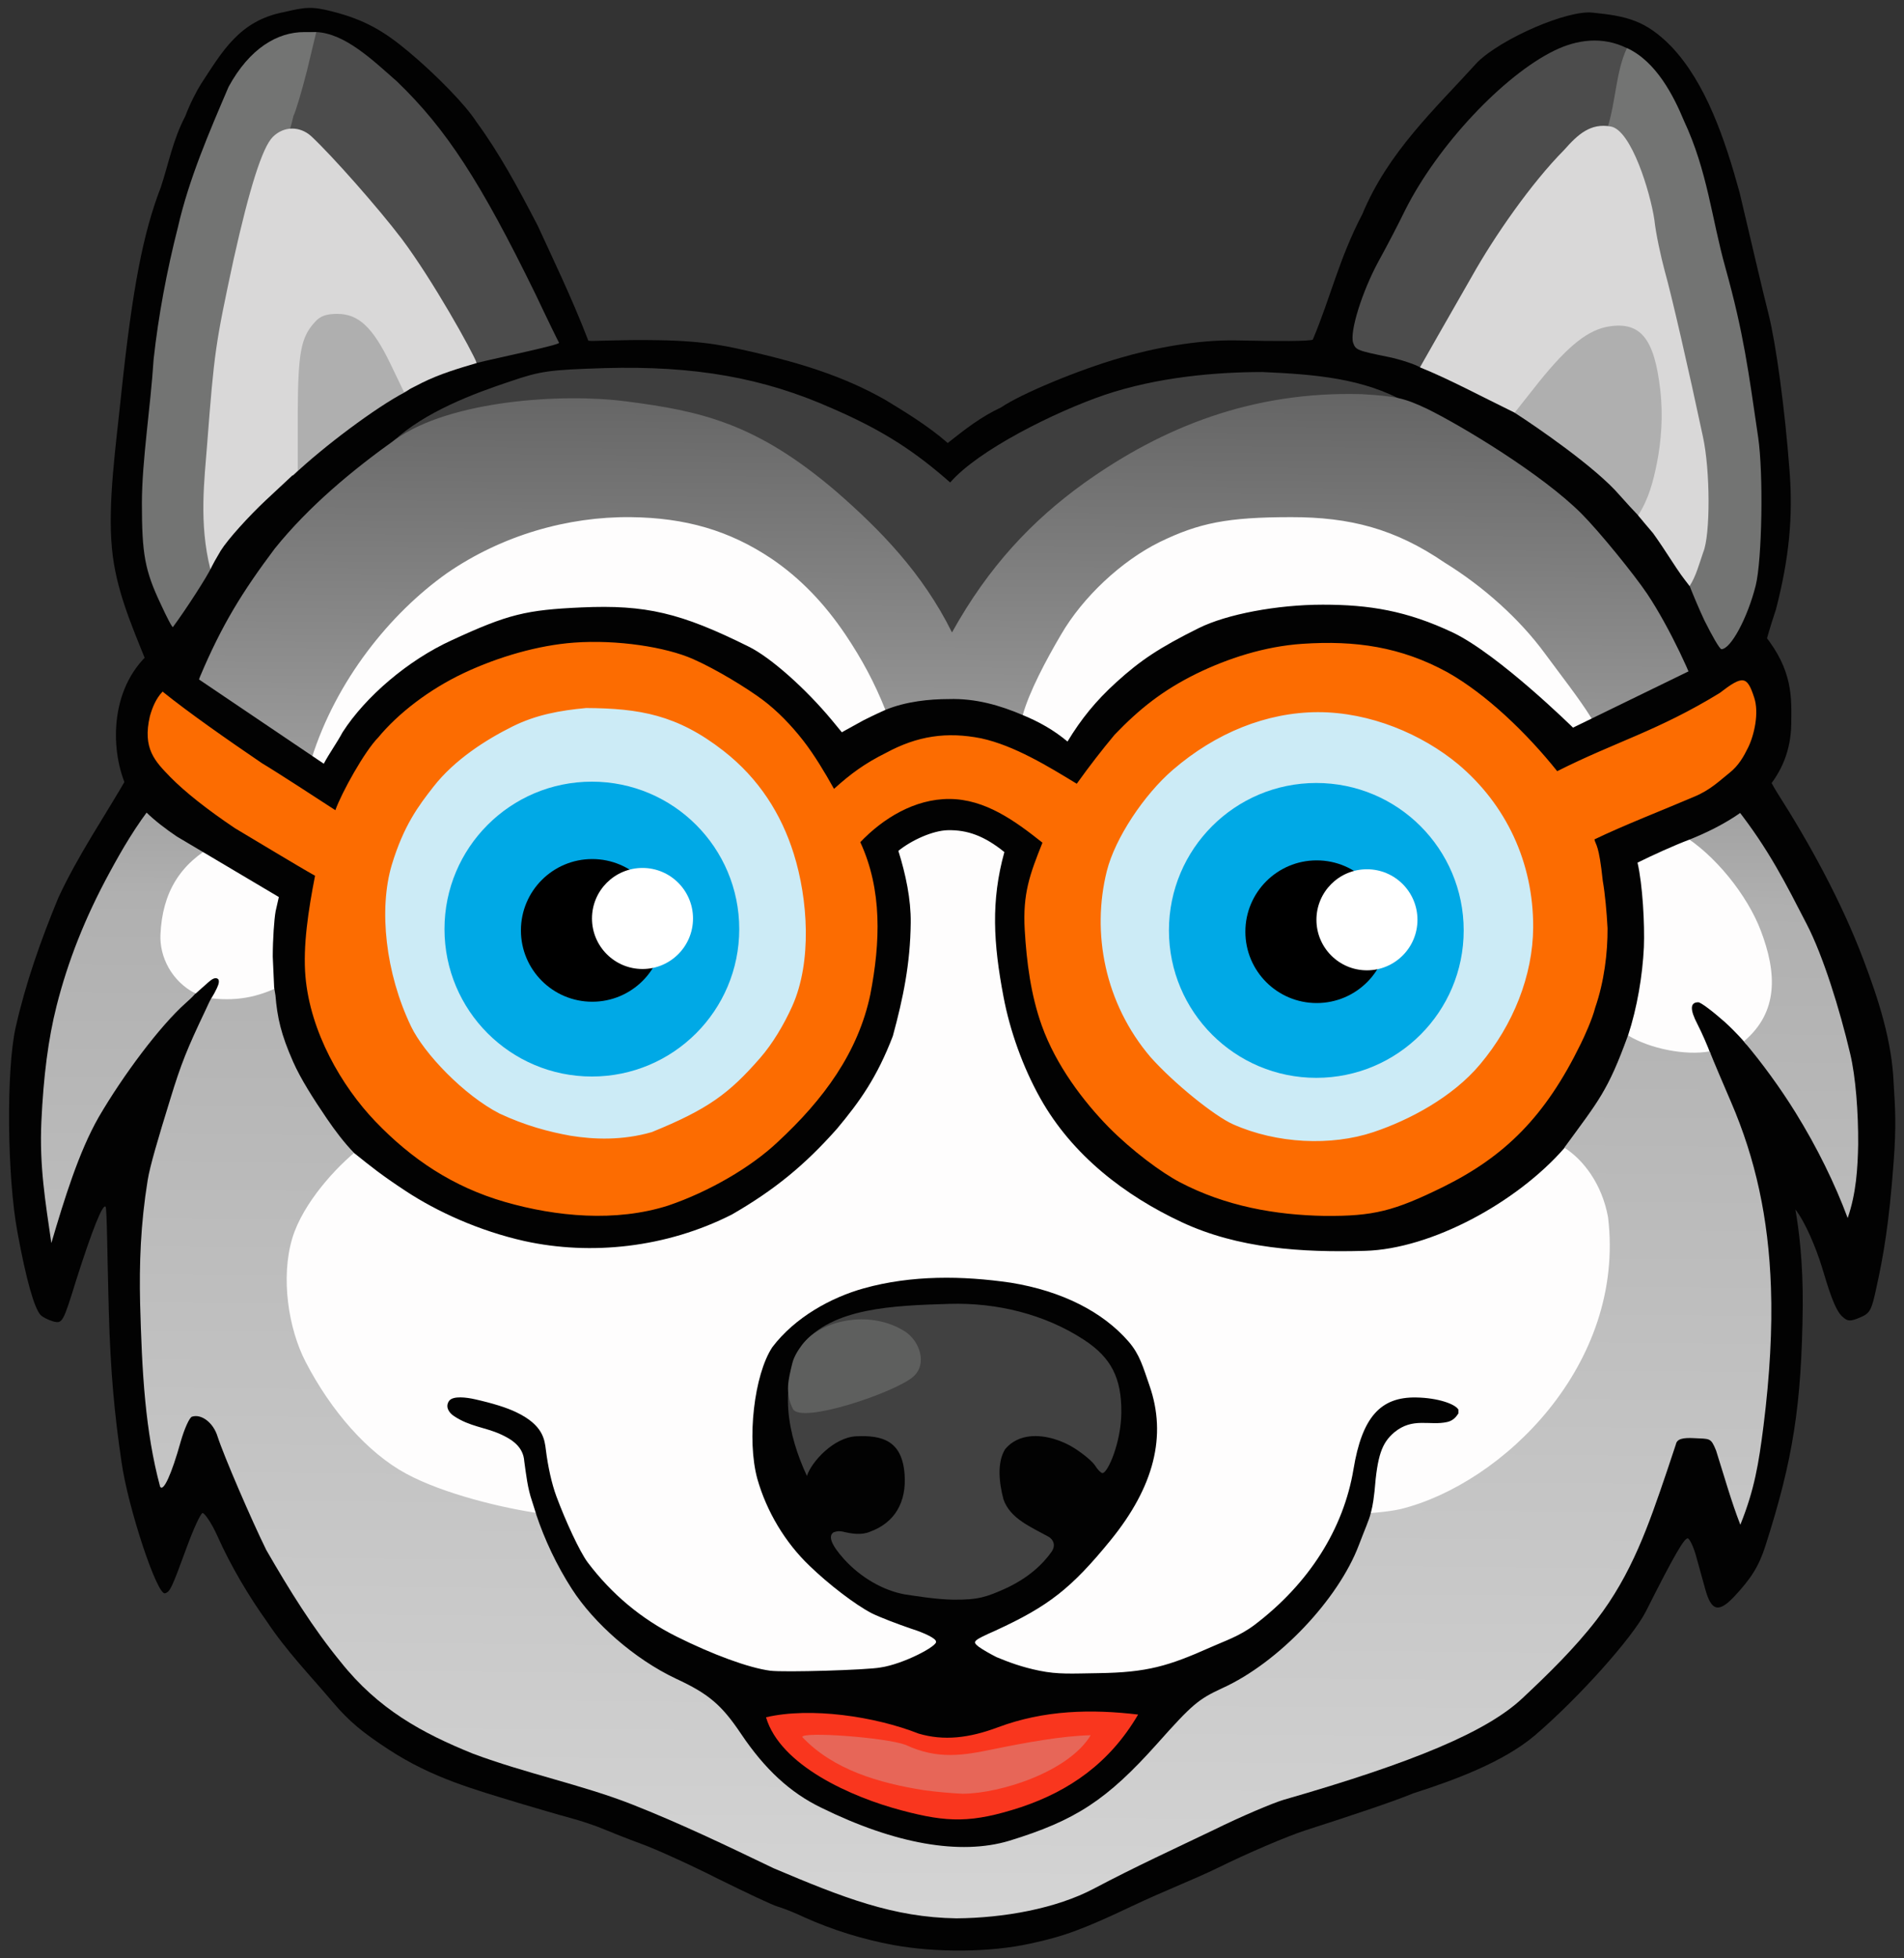 <?xml version="1.0" encoding="UTF-8" standalone="no"?>
<svg width="160.2" height="164.7" viewBox="0 0 5340 5490" version="1.1" id="svg35" xmlns="http://www.w3.org/2000/svg" xmlns:xlink="http://www.w3.org/1999/xlink" >
   <rect x="0" y="0" width="5340" height="5490" fill="#333333" stroke="none"/>
   <defs>
      <linearGradient id="grayGradient" x1="2717.82" y1="1085.34" x2="2682.59" y2="5448.88"
         gradientUnits="userSpaceOnUse">
         <stop style="stop-color:#646464" offset="0" />
         <stop style="stop-color:#b0b0b0" offset="0.33" />
         <stop style="stop-color:#d5d5d5" offset="1" />
      </linearGradient>
   </defs>
   <path style="fill:#020202" id="blackOutline" d="M 4465.71,35.338 C 4395.06,28.298 4213,107.004 4144,174.004 4021.89,308.386 3893.61,425.93 3821,600 c -65.92,126.198 -88.05,230.779 -139.01,351.992 -5,5 -99.01,4.919 -212.99,2.453 -113.21,-2.449 -238.55,22.872 -325.99,48.565 -119,34 -281,101.98 -335,138.98 -58.32,27.46 -100.15,60.7 -150,100 -54.61,-47.86 -121.89,-88.69 -175.9,-121.3 -115.68,-65.87 -237.48,-102.29 -362.11,-131.686 -75,-17 -135.05,-33.299 -279.05,-35.299 C 1739.95,951.705 1654,958 1650,955 1602.37,831.137 1545.08,713.895 1508.02,632.515 1451.96,524.771 1401.86,431.276 1335,340 1307,296 1225,211 1146,145 1078,88 1022.96,55.18 931.956,32.18 c -58,-15 -75.96,-12.176 -135.96,1.824 C 671.34,57.937 623.383,144.525 564.004,235 553.004,252 532,292 520,325 484.401,392.936 472.84,459.351 450.996,525 400.996,654 371,811 340,1105 c -14.912,145.01 -38.316,305.97 -25.993,433.13 10.317,111.44 53.172,210.91 95.256,314.88 29.137,113.53 -12.521,230.78 -50.096,322.08 -66.14,114.82 -140.466,222.77 -195.701,342.25 C 114.348,2636 72.044,2755.96 44.004,2880 c -27,119 -24,421 5,575 24,131 47,212.99 65,231.99 6,6 21.996,14.01 35.996,18.01 25,6 27.004,3.01 64.004,-116.99 45,-141 73.992,-213 81.992,-205 4,3 4.745,133.03 9.004,288.98 4.754,174.08 16.003,293.37 35.996,428.01 18,127 100.012,374.99 122.012,366.99 14,-4 19,-14.99 60,-126.99 19,-52 39,-96.01 45,-98.01 5,-1 25.281,27.4 41.992,65 37.525,84.43 90.092,171.58 136.992,237.01 56.758,85.65 120.681,150.65 187.012,229.01 45.446,53.69 84.376,85.24 155.996,131.99 121.68,79.43 236.44,110.79 365,150 50,15 115,33.99 145,41.99 30,8 71,22 90,30 19,8 69,28.01 110,43.01 41,15 138,59.01 215,98.01 77,38 151,72.99 165,76.99 14,4 48,17 75,30 80,36 164,62.01 250,78.01 120,22 273,20.99 385,-4.01 94,-20 150,-41 285,-105 89.5,-42.47 172.79,-74.29 240,-107.01 83,-41 193,-88 245,-105 146,-47 250.01,-81.98 303.01,-103.98 119.93,-38.26 253.66,-88.52 340.99,-162.01 123,-105 275,-274.99 312,-347.99 81,-161 109,-208 118,-205 5,2 15.99,24 22.99,50 7,26 19.02,67.98 26.02,93.98 17,60 37,65 80,20 48,-51 69.99,-85.99 87.99,-141.99 78,-243 102,-396.01 105,-673.01 1,-123 -10.71,-215.5 -20.62,-270.98 27.47,34.34 58.4,108.75 74.62,162 15.79,51.84 35.44,121.11 58.01,138.98 14,13 21.99,13.01 47.99,2.01 29,-12 33.01,-19.99 47.01,-85.99 19,-86 35.08,-176.02 47.99,-351.02 7.54,-102.21 4.46,-147.08 0,-220 -4.96,-119.7 -42.6,-235.15 -85,-346.99 -61.21,-161.98 -151.14,-325.89 -240,-465 -107.34,-168.04 -60.89,-346.77 -5,-516.99 37,-143 48,-260.01 38,-388.01 -13,-174 -38,-356 -59,-440 -19,-75 -38,-158 -81,-340 C 4837.96,391.075 4784.82,232.673 4686.99,130 4615.82,57.366 4562.88,45.019 4465.71,35.338 Z" />
   <g id="rightEar">
      <path style="fill:#4c4c4c" id="rightEarOuter2" d="m 3982.93,1029.83 c -16,-9 -54.93,-21.83 -87.93,-28.83 -89,-18 -93,-20 -100,-40 -10,-31 25,-143 71,-228 25,-45 58,-109 74,-142 92,-184 277.16,-379.568 419,-449 64.13,-31.391 135.71,-40.742 203.81,-7.04 l -25.7,224.235 z" />
      <path style="fill:#737473" id="rightEarOuter1" d="m 4780,1739 c -14.67,-31.3 -29.14,-65.76 -41.45,-96.62 L 4691.42,979.718 4508.58,357.921 c 23.59,-75.308 23.22,-156.71 54.38,-223.214 82.38,37.788 131.15,134.719 159.92,203.873 66.38,141.861 77.74,274.648 116.12,411.42 51.92,186.586 64.67,290.66 92,476 15,102 11,344 -7,416 -23,91 -70,178 -96,178 -5,0 -26,-37 -48,-81 z" />
      <path style="fill:#afafaf" id="rightEarShadow" d="m 4543,1389 c -65.94,-77.37 -233.67,-192.5 -295.31,-232.05 6.8,-51.06 81.89,-173.248 130.31,-216.95 50,-44 93,-60 167,-60 92,0 125,36 157,169 31,132 20,269 -28,333 -13,18 -30,45 -36,61 -7,15 -15,27 -18,26 -3,0 -38,-36 -77,-80 z" />
      <path style="fill:#d9d8d8" id="rightEarInner" d="m 4702,1593 c -31.38,-48.35 -51.91,-78.98 -65.94,-98.27 -14.31,-17.11 -32.33,-37.7 -41.78,-49.73 29.77,-45.61 42.92,-97.31 52.71,-146.64 12.05,-60.77 17.81,-131.86 9.4,-205.36 C 4639.92,948.985 4601,902 4514,915 c -59,9 -114,52 -198,156 l -68,86 c -89.91,-43.82 -186.22,-95.39 -265.55,-127.1 L 4033,941 c 27,-47 70,-122 95,-166 62.95,-112.348 166.72,-261.708 258.9,-354.699 38.34,-43.447 74.04,-76.193 131.13,-65.549 57.53,10.726 110.8,185.372 121.97,262.248 4,38 18,102 29,143 19,67 67,276 107,464 21,96 21,276 1,324 -11.43,32.92 -20.5,68.07 -38.41,95.27 C 4736.86,1640.2 4719,1619 4702,1593 Z" />
   </g>
   <g id="leftEar">
      <path style="fill:#4c4c4c" id="leftEarOuter4" d="m 887.37,89.844 c -40.623,4.866 -40.36,-3.833 -68.36,129.166 -7,31 -18.041,64.977 -26.041,75.977 -19,28 -16.94,85.026 3.06,85.026 17,0 158.989,142.008 230.991,233.008 24.83,31.24 42.52,45.599 56.83,51.432 l 1.18,22.526 41.99,54.037 c 73.8,57.269 179.12,238.827 210.85,276.414 51.48,-13.09 233.1,-50.427 230.1,-56.427 -2,-3 -31.95,-64.003 -65.95,-136.003 C 1348.02,510 1252,361.971 1114,228.971 1046.85,170.076 968.75,93.986 887.365,89.844 Z" />
      <path style="fill:#737473" id="leftEarOuter2" d="m 852.995,89.974 c -75,0 -152.845,45.385 -211.845,153.385 -54.823,128.078 -111.355,258.633 -142.127,393.62 -31.218,122.513 -54.833,248.345 -68.192,370.491 -8.628,135.56 -32.566,281.77 -32.849,402.56 0,143 7.995,188.98 52.995,283.98 17,37 32.049,66 34.049,64 35,-47 98.966,-146.02 106.966,-166.02 6,-15 9.985,-61.02 8.985,-102.02 -2,-85 24.997,-440.96 38.997,-509.957 5,-25 9.026,-62.031 10.026,-82.031 0,-11.723 -1.743,-15.225 -2.93,-20.834 11.172,-26.395 21.03,-41.281 37.956,-119.14 C 719.397,605.541 802.164,421.843 822.982,325 c 6,-11 23.021,-68.018 38.021,-127.018 L 886.979,89.974 Z" />
      <path style="fill:#afafaf" id="leftEarShadow" d="m 805,1243 c -9,-114 -1,-264 16,-313 23,-67 44,-80 125,-80 64,0 76,3 104,26 30,26 110,169 110,197 0,8 -11,20 -25,27 -81.05,42.44 -226.84,151.45 -312,232 -8,7 -13,-18 -18,-89 z" />
      <path style="fill:#d9d8d8" id="leftEarInner" d="m 581,1245 c 20,-259 23,-280 74,-517 45,-202 81,-315 110,-344 31,-31 76,-31 108,-2 58,54 188,201 254,288 87,116 197.75,315.131 210.1,347.79 -52.06,15.49 -102.19,30.06 -153.1,55.21 l -51,26 -39,-81 c -49,-101 -89,-138 -148,-138 -31,0 -48,6 -63,23 -39,43 -47,84 -48,254 v 162 l -89,83 c -49,46 -107,110 -127,142 -14.815,25.31 -19.947,34.05 -28.994,51.85 C 557.378,1466.25 573.494,1344.62 581,1245 Z" />
   </g>
   <path style="fill:#fefdfd" id="furWhite" d="m 1058.74,1446.85 -765.433,1228.81 255.196,110.15 c 12.35,-10.79 22.681,-20.48 36.263,-32.23 7.577,-6.56 17.869,-14.81 25.846,-9.44 5.254,3.54 3.802,13.42 -2.083,25.85 -4.857,10.26 -9.709,19.31 -15.821,28.97 l 264.308,1476.34 1802.304,696.21 1755.66,-539.65 381.9,-1478.08 c -5,-15 -23.88,-58.77 -35.88,-81.77 -22,-42 -20.98,-61.98 2.02,-61.98 7,0 39.96,24.94 73.96,54.94 33,30 55.73,56.58 60.61,62.7 l 200.85,-136.26 -897.62,-1390.24 z" />
   <path style="fill:#3e3e3e" id="furTop2" d="m 1964.29,1288.65 -861.34,-51.69 C 1191.89,1154.52 1329,1103 1432,1069 c 85,-29 108,-32 264,-37 252,-7 445,27 638,113 148.06,64.02 235.3,123.81 330.91,207.67 78.41,-90.46 291.79,-197.25 434.21,-245.92 146.1,-48.82 306.11,-63.51 440.88,-63.75 148.51,6.55 283.68,17.54 403.04,85 l -711.61,247.94 -538.47,510.39 z" />
   <path style="fill:url(#grayGradient)" id="furTop1" d="m 3816.99,1104.95 v 0.1 c -302.35,-8.16 -554.24,90.35 -777.67,250.2 -142.88,103.01 -266.02,231.5 -369.33,417.9 -82.39,-166.2 -200.91,-287.67 -326.17,-396.42 -224,-191 -378.98,-224.61 -589.85,-251.69 -179.66,-23.08 -490.49,-2.08 -643.49,105.92 -122.824,87.34 -244.51,188.79 -339.712,306.84 -90.718,120.89 -148.094,213.21 -209.765,359.25 l -125.977,349.87 c -55.148,69.33 -92.817,135.27 -127.409,198.82 -69.677,128.01 -117.392,249.94 -148.893,374.29 -23.54,92.93 -36.823,197.89 -42.708,325 -5.577,124.53 10.873,221.64 27.994,340.04 36.515,-123.32 76.775,-255.12 133.073,-353.52 68.507,-117.4 171.715,-255.41 243.946,-319.53 19.306,-17.14 21.814,-20.78 27.148,-26.5 C 481.1,2750.94 447.129,2682.32 450,2619.99 c 5.439,-118.11 54.939,-198.76 155.794,-253.58 174.399,-95.04 238.376,-130.3 268.034,-239.59 69.25,-219.89 220.702,-407.07 379.302,-519.53 154.79,-106.86 339.77,-159.28 515.88,-157.36 152.74,1.67 276.48,36.93 395.7,117.06 78.96,53.71 147.53,124.33 207.49,213.8 44.67,66.64 80.28,132.42 110.94,209.44 89.59,216.53 301.7,247.87 385.28,14.46 18.23,-65.18 64.56,-152.78 107.56,-225.78 61,-105 169.04,-205.99 276.04,-258.99 111,-54 191.01,-69.99 369.01,-69.99 165.74,-0.28 292.22,32.99 429.95,127.02 109.11,67.11 210.97,158.48 281.77,255.02 42.65,58.15 96.3,126.07 130.47,181.31 84.33,144.39 146.39,230.94 255.01,327.54 91.2,55.38 182.05,168.33 220.18,268.49 44.82,117.71 50.52,227.97 -47.65,310.42 50.65,59.54 102.6,131.05 144.79,199.09 60.37,97.37 110.6,199.67 146.48,296.15 24.03,-69.52 28.04,-139.26 29.43,-205.92 0.58,-89.97 -6.88,-190.1 -22.46,-255.08 -29.5,-125.19 -75.8,-273.91 -121.68,-362.69 -58.46,-113.15 -105.96,-209.34 -197.92,-326.18 l -111.52,-320.37 c -4.66,-32.67 -75.15,-185.82 -138.15,-279.82 -37,-55 -134.7,-175.26 -184.7,-225.26 -111,-111 -337.01,-246.69 -433.01,-293.69 -64,-30 -85.03,-35.01 -185.03,-41.01 z M 803.581,2755.66 c -69.024,37.34 -131.413,52.25 -210.873,43.3 0.151,-0.24 0.242,-0.48 0.391,-0.72 l -0.326,0.13 c -4.855,8.51 -10.045,19.89 -16.796,34.64 -51,107 -67.982,149 -97.982,247 -36.095,116.8 -57.491,189.52 -63.867,229.04 -19.932,123.53 -23.736,233.65 -21.159,345.96 2.597,90.71 5.653,182.82 14.583,274.03 7.92,80.89 20.454,161.07 41.471,238.93 9,16 32.008,-33.95 58.008,-126.95 10,-35 23.99,-66.01 30.99,-69.01 26,-9 60.005,16.01 72.005,55.01 17,53 94.979,234.01 136.979,319.01 65.098,112.79 130.243,218.06 208.529,313.54 105.186,132.27 227.786,199.19 371.156,257.16 146.49,54.85 307.09,87.68 444.21,141.47 137.01,53.87 266.74,116.29 399.09,179.82 195.08,82.55 335.27,137.61 512.3,140.3 133.01,-0.95 279.84,-27.31 385.68,-83.33 116.24,-61.53 229.95,-113.62 337.04,-164.98 77,-38 164.99,-74.98 194.99,-83.98 369,-106 570.33,-191.77 669.01,-284.05 71.36,-66.73 146.81,-140.34 208.2,-219.79 C 4576.6,4413.54 4623.6,4276.66 4675,4125 l 25.26,-75.72 c 2.9,-15.06 19.3,-18.93 50.72,-17.25 45.04,2.41 47.04,-2.04 62.04,34.96 22.82,72.03 42.54,142.64 67.97,207.88 39.62,-98.42 51.44,-170.87 65.04,-277.86 17.79,-142.31 24.85,-270.27 20.77,-388.22 -6.7,-193.69 -43.42,-360.33 -111.79,-518.82 -19.24,-44.47 -48.82,-113.98 -60.09,-142.31 -67.39,12.62 -168.43,-7.7 -228.84,-44.73 -56.92,156.97 -82.42,183.06 -178.58,314.78 52.38,33.13 105.62,101.3 122.53,195.31 49.55,411.71 -294.79,746.89 -582.1,817.97 -37.6,8.44 -99.74,13.02 -113.93,11.59 l -245.77,347.85 -258.46,166.21 -1213.87,6.9 L 1761.07,4564 1522.98,4244.27 c -113.17,-15.33 -279.56,-56.36 -383.59,-112.43 -108.8,-58.64 -211.448,-176.84 -282.554,-314.2 -47.318,-91.41 -70.574,-234.95 -36.914,-346.55 29.484,-97.76 123.648,-200.55 187.238,-250.13 z" />
   <path style="fill:#020202" id="glassesOutline" d="m 4411.72,2040.04 c 0,0 -207.12,-203.72 -335.74,-266.02 -130.98,-62.04 -235.96,-78.71 -365.95,-78.71 -128,0 -269.42,26.59 -348.31,65.82 -109.44,54.44 -162.95,89.89 -230.99,151.76 -57.17,51.99 -98.56,102.85 -136.78,166.15 -38.63,-32.41 -79.58,-55.23 -125.53,-74.29 0,-0.1 0.39,-0.78 0.4,-0.84 l -0.59,0.78 c -63.17,-26.88 -131.49,-47.13 -207.81,-44.73 -52.17,0.14 -118.71,6.15 -177.48,30.47 -4.79,2.07 -28.78,12.83 -60.67,28.78 l -61.27,33.78 -27.99,-33.98 c -74,-89 -172.01,-175.99 -233.01,-205.99 -191,-95 -289.01,-118.03 -469.01,-110.03 -156,7 -206,19 -364,92 -122.22,55.71 -241.67,157.76 -306.052,257.81 -18.133,33.43 -36.792,58.11 -52.865,88.41 L 432.422,1820.12 c -125.859,98.59 -123.511,277.69 -81.055,378.32 24.57,55.09 81.855,104.5 144.662,146.87 l 286.002,169.66 -9.049,40.04 c -4,22 -8.008,79.02 -8.008,127.02 l 3.906,86.2 c 1.299,7.31 2.461,14.49 3.516,21.61 0.06,-0.1 0,-0.1 0.07,-0.19 5.181,63.76 15.778,110.49 49.609,187.17 20.851,47.26 56.265,102.97 94.271,158.79 23.58,34.63 48.753,67.99 77.474,97.59 49.16,39.32 74.81,60.34 143.43,105.6 88.07,58.09 206.7,112.29 334.04,140.76 185.85,40.8 397.05,18.98 581.26,-74.42 120.39,-69.43 204.86,-139.05 294.66,-240.23 65.04,-77.72 112.67,-145.01 156.84,-260.03 29.2,-107.22 48.96,-203.5 50.19,-317.64 0.8,-65.6 -13.94,-135.79 -34.63,-201.76 37.23,-30.12 96.56,-56.92 138.54,-57.88 55.34,-1.27 103.19,16.31 158.72,61.33 -37.93,136.94 -30.91,255.67 -2.28,406.32 17.7,93.33 53.52,195.57 103.19,284.11 90,160.43 238.18,273.2 396.41,347.14 158.27,73.94 336.54,85.58 514.91,80.4 184.64,-5.36 424.39,-134.5 558.8,-288.61 -0.16,-0.1 -0.23,-0.48 -0.39,-0.58 96.16,-131.72 121.65,-157.81 178.57,-314.78 25.52,-77.35 40.56,-167.46 44.4,-247.2 2.53,-64.49 -3.51,-175.34 -17.83,-237.18 40.94,-20.31 102.75,-48.57 146.15,-64.77 184.03,-74.05 283.54,-177.66 285.01,-325.55 0.71,-71.95 5.21,-148.63 -76.18,-249.17 z" />
   <g id="rightEye">
      <path style="fill:#ccebf6" id="rightEyeInner" d="m 3407.82,1982.74 c -204.94,122.8 -346.82,342.94 -384.09,541.38 -38.23,170.96 16.61,333.77 111.98,471.65 169.49,162.89 289.92,277.61 561.28,249.69 217.07,-6.11 417.81,-66.44 531.04,-233.74 116,-174 164.49,-505.2 81.49,-674.2 -57,-116 -314.48,-317.54 -443.48,-357.54 -150.63,-32 -311.96,-56.12 -458.22,2.76 z" />
      <circle style="fill:#00a9e6" id="rightIris" cx="3691.76" cy="2608.54" r="413.333" />
      <circle style="fill:#000000" id="rightPupil" cx="3692.8" cy="2612.19" r="200" />
      <circle style="fill:#ffffff" id="rightEyeReflection" cx="3833.78" cy="2578.77" r="141.667" />
   </g>
   <g id="leftEye">
      <path style="fill:#ccebf6" id="leftEyeInner" d="m 1763.55,1946.31 c -221.91,-18.66 -600.23,109.8 -674.78,275 -85.72,207.78 -119.344,456.69 -19.16,648.68 103.99,181.03 200.02,311.91 406.54,366.29 243.85,53.27 481.6,-3.56 651.36,-171.45 147.69,-165.49 202.54,-390.79 202.47,-590.08 -15.92,-157.88 -52.41,-314.1 -186.06,-402.49 -119.72,-52.36 -263.99,-128.1 -380.37,-125.95 z" />
      <circle style="fill:#00a9e6" id="leftIris" cx="1659.96" cy="2604.84" r="413.333" />
      <circle style="fill:#000000" id="leftPupil" cx="1661" cy="2608.49" r="200" />
      <circle style="fill:#ffffff" id="leftEyeReflection" cx="1801.98" cy="2575.07" r="141.667" />
   </g>
   <path style="fill:#fc6c01" id="glasses" d="m 1609.77,1801.69 c -99.72,7.31 -211.78,39.59 -308.08,84.9 -98.6,46.39 -185.37,113.76 -241.03,181.14 -38.39,38.78 -102.599,154.74 -120.1,203.75 C 893.633,2240.94 777.478,2165.28 735.026,2139.97 637.598,2073.74 528.307,1997.31 455.99,1939 c -19.114,20 -28.864,45.43 -35.524,68.67 -21.432,91.27 14.486,126.9 57.506,171.17 39.923,40.73 102.35,90.33 181.012,143.17 47.021,27.77 179.334,108.09 224.61,133.26 -18.68,95.71 -34.35,196.98 -26.888,282.69 13.482,154.84 100.761,306.72 196.094,406.18 101.09,105.46 217.32,183.61 363.73,225.77 143.1,41.2 310.29,56.99 457.43,10.1 115,-39 232.96,-107.99 306.96,-177.99 129.35,-119.49 226.07,-251.87 260.03,-413.93 28.18,-145.64 33.88,-292.89 -28.15,-426.99 63.45,-66.33 152.34,-121.56 250.16,-121.06 100.21,0.51 183.58,61.22 260.74,122.53 -35.18,88.02 -55.67,142.55 -49.74,244.4 5.31,90.96 17.23,182.73 47.72,268.03 40.01,111.9 116.65,212.63 188.22,285.74 65.24,65.73 146.84,126.44 199.67,154.1 128.05,67.06 267.63,91.73 405.34,94.14 137,1 194.05,-12.96 334.05,-81.96 171,-85 284.5,-195.52 384.5,-400.52 10,-20 32.56,-69.7 40.56,-101.7 25.03,-72.11 35.02,-153.38 34.57,-222.39 -2.34,-44.1 -6.98,-96.8 -13.41,-132.94 -11,-104 -19.33,-98.29 -23.37,-116.08 79.93,-38.71 197.22,-84.34 279.1,-119.41 46.66,-19.07 73.99,-47.01 99.68,-67.18 25.61,-20.11 40.31,-46.54 52.4,-71.29 17.31,-35.44 30.93,-97.52 16.93,-139.52 -20,-62 -32,-62.96 -97,-12.96 -173.88,106.35 -292.48,136.81 -455.51,219.07 -84.78,-105.94 -198.13,-215.54 -307.84,-277.27 -130.93,-71.61 -258.6,-89.72 -406.58,-79.82 -106.59,7.13 -209.88,41.08 -297.98,83.99 -94.76,46.92 -159.28,98.43 -229.03,171.03 -36.25,43.45 -70.13,87.17 -106.06,137.3 -79.74,-48.52 -174.65,-106.93 -267.9,-127.28 -96.96,-19.25 -179.12,-6.81 -266.6,40.43 -60.29,30 -99.38,58.79 -146.33,101.22 -26.26,-47.11 -55.47,-95.54 -85.93,-134.84 -33.71,-43.27 -72.86,-83.78 -113.64,-114.36 -43.88,-32.9 -129.7,-85.57 -195.64,-114.71 -76.48,-33.81 -212.89,-54.99 -334.11,-46.1 z m 34.24,183.34 c 149,1 254.79,18.5 384.96,119.98 100.31,78.2 162.5,178.22 197.01,288.02 40.26,128.1 51.79,303.54 -4.01,427.8 -23.57,52.48 -55.42,105.56 -89.94,145.19 -87.64,100.6 -146.97,144 -303.97,208 -82.59,23.8 -161.85,20.88 -228.45,10.09 -61.43,-11.18 -125.2,-27.95 -198.63,-62.1 -100.58,-51.73 -211.73,-168.64 -247.99,-244.02 -71.89,-149.42 -91.32,-329.09 -54.08,-453.59 33.37,-109.89 74.36,-164.58 117.11,-219.19 58.8,-75.11 146.27,-131.03 220.96,-168.23 66.26,-33 133.37,-45.16 207.03,-51.95 z m 2052.47,11.58 c 146.38,0 291.34,61.67 392.95,145.86 134.3,112.99 211.25,274.8 210.57,457.53 -0.81,134.63 -55.55,273.16 -149.04,384.15 -76.88,91.82 -198.28,156.22 -298.94,189.87 -118.47,39.61 -270.94,32.85 -394.01,-22 C 3406.08,3128.87 3292.02,3037 3227.02,2964 3098,2812.87 3061.08,2614.95 3104.16,2442.34 c 23.22,-93.02 105.22,-215.03 185.05,-283.82 120.68,-103.99 262.71,-161.46 407.27,-161.91 z" />
   <g id="snout">
      <path style="fill:#020202" id="snoutOutline" d="m 2834.83,3596.22 c -134.93,-19.76 -277.85,-21.69 -412.11,15.76 -92.11,25.69 -193.26,81.31 -256.7,165.1 -51,77 -72,259.01 -42,369.01 26.04,91.77 78.36,179.09 146.88,244.27 51.95,50.35 126.71,108.18 174.09,132.69 22,11 72.02,30.03 110.02,43.03 41,13 69.99,28 69.99,36 6.85,11.77 -91.55,63.73 -155.99,72.99 -37,7 -268.98,13.98 -308.98,8.98 -60,-8 -161.02,-44.96 -263.02,-95.96 -98,-49 -181.03,-118.01 -249.03,-208.01 -22.73,-30.76 -62.01,-116.1 -87.63,-185.09 -13.25,-35.88 -23.69,-84.07 -29.36,-129.76 -3.63,-29.3 -7.63,-69.74 -82.94,-105.79 -27.37,-13.11 -64.87,-24.85 -116.02,-36.39 -21.08,-4.76 -62.07,-11.13 -72.92,5.14 -10.84,16.28 0,32.62 14.13,41.99 45.02,29.88 86.26,30.78 130.93,51.04 29.51,13.49 63.52,33.55 66.21,75.92 5.19,36.97 9.21,74.91 21.61,110.93 4.63,14.35 8.86,27.64 12.05,37.96 -0,0 -0.15,-0 -0.2,0 23.38,70.13 57.27,142.46 100.13,208.98 61.78,95.88 175.02,195.98 291.02,250.98 93,43 128.98,73.99 183.98,155.99 66,98 137.02,163.99 224.02,205.99 207,102 390.02,134.03 527.02,93.03 186,-57 274.02,-113.98 416.02,-272.98 98,-110 114.96,-124.01 181.96,-155.01 159,-72 325.74,-249.82 383.01,-400.98 15.79,-41.68 28.95,-71.13 33.01,-88.15 2.71,-11.45 6.56,-21.74 11,-62.83 8,-100 20.08,-134.97 55.08,-164.97 52.39,-43.52 99.5,-18.07 148.96,-29.3 16.66,-3.78 25.11,-14.7 31.31,-24.21 v -10.29 c -8.44,-15.9 -58.19,-33.32 -118.29,-34.25 -101,-2 -152.04,56.05 -176.04,201.05 -28,168 -125.06,320.97 -278.06,436.97 -42.96,31.98 -83.62,44.75 -121.94,61.98 -119,53 -178.02,70.97 -316.02,72.92 -74,1.05 -112.08,3.93 -165.04,-6.9 -48.93,-10.01 -85.7,-23.76 -119.92,-37.96 -16,-8 -39,-21.03 -50,-29.03 -19,-15 -17.08,-16.97 47.92,-45.97 148,-68 212,-118.06 322,-253.06 122,-150 157.87,-292.88 109.05,-432.94 -18.25,-52.34 -27.22,-87.35 -58.79,-123.76 -72.05,-83.1 -186.41,-141.74 -330.4,-165.11 z" />
      <path style="fill:#f9361e" id="tongueOuter" d="m 2530,5076 c -141.9,-37.16 -341.88,-126.36 -381.62,-261.38 124.02,-29.14 304.54,-2.88 428.12,45.78 70.46,20.79 141.38,12.61 221.9,-17.56 130.04,-48.72 262.89,-51.5 393.6,-35.84 -80.26,137 -193.87,214.42 -328.26,259.6 -138,45 -205.74,43.4 -333.74,9.4 z m 283,-100 c 53,-14 104,-29 114,-35 30,-17 -33,-36 -73,-22 -17,6 -40,11 -53,11 -12,0 -36,7 -53,16 -25,13 -43,14 -107,6 -42,-6 -101,-20 -131,-31 -31,-11 -79,-20 -110,-20 h -55 l 35,18 c 68,36 207,71 321,80 9,0 60,-10 112,-23 z" />
      <path style="fill:#e76658" id="tongueInner" d="m 2591,5019 c -126.74,-20.12 -254.48,-57.55 -341,-149 0,-16 233,1 290,22 90.82,42.58 163.9,29.03 246.76,11.94 89.03,-18.14 191.39,-37.13 272.23,-38.99 -61.32,101.97 -251.8,163.39 -358.99,164.05 -25,-1 -74,-5 -109,-10 z" />
      <path style="fill:#414141" id="noseMainPartShadow" d="m 2250,3769.99 c -67.21,118.12 -40.99,251.49 13.08,368.03 13.03,-40.45 75.89,-108.16 137.89,-111.16 73.44,-3.55 129.01,12.15 136.01,106.15 6,79 -27.96,136 -95.96,161 -24.26,10.68 -51.99,6.3 -78,0 -10.71,-2.03 -16.18,-1.09 -25,2.02 -16,10 -7.03,35 28.97,75 47,52 109.99,87.96 169.99,98.96 27,4 87.03,14.09 135.03,14.88 73,1.21 96.98,-8.86 144.98,-29.86 69.31,-31.58 107.98,-70.26 132.92,-105.25 11.72,-18.26 3.9,-34.13 -9.94,-41.78 -48.22,-26.66 -107.15,-50.37 -125.65,-104.43 -12.48,-47.05 -18.39,-103.38 4.69,-140.56 18.97,-22.83 44.3,-33.57 71.35,-36.13 42.72,-4.04 89.72,12.26 122.66,33.14 25,16 51.99,38 58.99,50 7,11 15.98,19.98 19.98,19.98 15,0 52.02,-85.52 52.93,-168.52 1.09,-99 -29.37,-155.52 -103.9,-204.52 -110.53,-72.66 -246.17,-105.32 -378.38,-101.35 -159.35,4.78 -328.14,11.03 -412.64,114.4 z" />
      <path style="fill:#5e5f5e" id="noseHighlight" d="m 2222.08,3822.23 c 5.14,-21.42 21.16,-45.77 37.93,-63.88 53.85,-58.14 182.68,-85.69 277.68,-25.69 42,27 64.1,91.93 23.31,127.34 -50.64,43.96 -315.14,133.72 -337.24,89.98 -23.12,-45.75 -12.18,-83.98 -1.68,-127.75 z" />
   </g>
</svg>